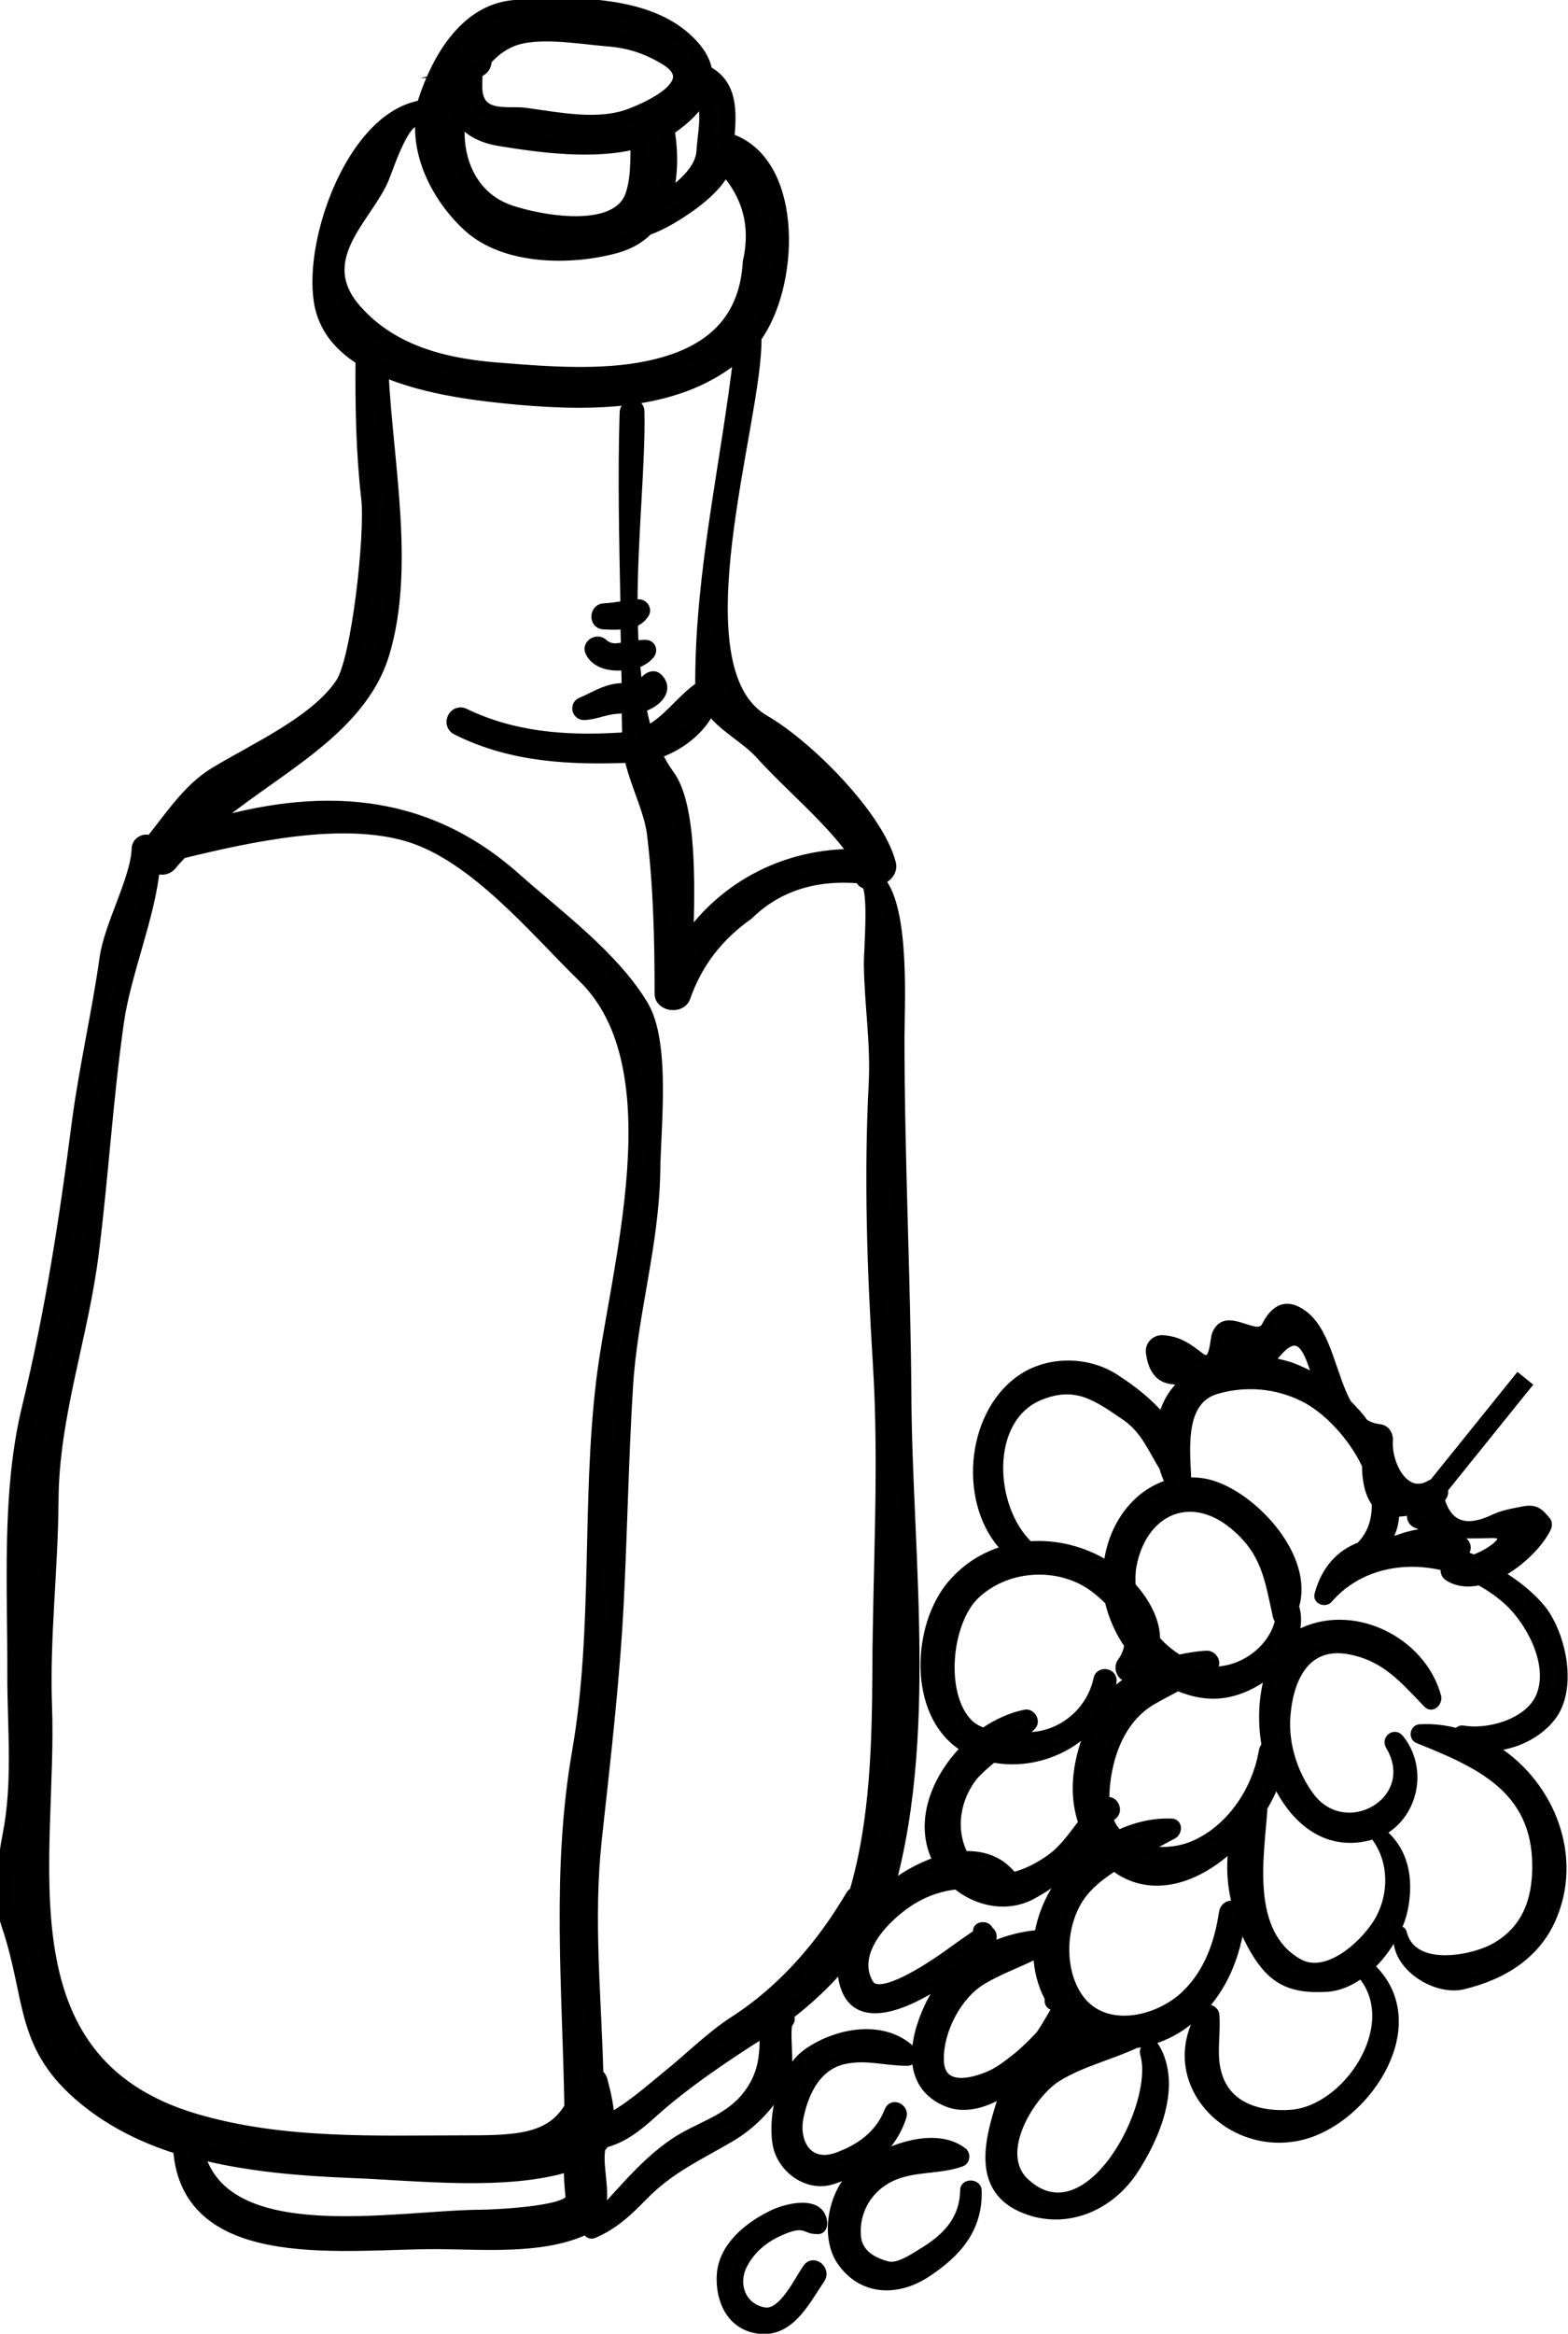 <?xml version="1.0" encoding="utf-8"?>
<!-- Generator: Adobe Illustrator 19.0.0, SVG Export Plug-In . SVG Version: 6.00 Build 0)  -->
<svg version="1.1" id="Layer_1" xmlns="http://www.w3.org/2000/svg" xmlns:xlink="http://www.w3.org/1999/xlink" x="0px" y="0px"
	 viewBox="-143 76 385.9 574" style="enable-background:new -143 76 385.9 574;" xml:space="preserve">
<style type="text/css">
	.st0{fill:#010101;stroke:#000000;stroke-width:2;stroke-miterlimit:10;}
	.st1{fill:#010101;stroke:#000000;stroke-width:3;stroke-miterlimit:10;}
	.st2{fill:none;stroke:#000000;stroke-width:5;stroke-miterlimit:10;}
</style>
<g>
	<path class="st0" d="M59.6,622.9c0,0.7-0.4,1.6-1.2,1.6c-1.2,0-1.8-0.1-2.9-0.6c-2-0.9-4.5,0.1-6.3,0.9c-4,1.7-7.3,4.4-9.3,8.3
		c-2.4,4.8-0.3,10.4,5.1,11.4c4.6,0.9,8.5-7.8,10.6-10.7c1.6-2.3,5,0.4,3.4,2.8c-3.8,5.6-7.7,13.8-15.9,12.3
		c-6.5-1.2-9-7.4-8.7-13.2c0.3-6.9,6.5-12,12.1-14.8C49.9,619,59.3,616.5,59.6,622.9z"/>
	<path class="st0" d="M94,605.2c0.9,0.7,0.7,2.3-0.4,2.7c-5.3,1.9-11.1,1.1-16.5,3.3c-6.1,2.5-9.8,8.4-9.2,15c0.4,4.1,4,6.1,7.6,7
		c2.8,0.7,7-2.4,9.2-3.7c5.6-3.5,9.5-7.9,9.6-14.8c0-1.9,3.2-1.8,3.3,0c0.3,9.6-5.1,15.6-12.8,20.6c-7.2,4.6-15.8,4.3-20.9-3.2
		c-4.1-6.2-2-16.6,3.2-21.5C73.1,605.2,86.6,599.5,94,605.2z"/>
	<path class="st0" d="M81.1,580c1,0.9,0.8,3.2-0.9,3.1c-5.5,0-10.4-1.7-15.9-0.3c-6.2,1.6-9.1,7.6-10.4,13.3
		c-1.6,6.4,1.7,12.8,8.9,10.4c5.9-2.1,10.6-5.5,12.9-11.4c0.9-2.2,4.1-0.7,3.4,1.5c-2.6,8.1-9.4,13.2-17.4,15.7
		c-6.2,1.9-12.7-3.1-13.6-9.2c-1.1-7.1,1.4-18.1,7.8-22.4C63,575.8,74.2,573.7,81.1,580z"/>
	<path class="st0" d="M108,415.3c-12.6,9-14.1,31-3.4,41.8c-5.4,1.5-10.4,4.6-14.2,9.5c-8.3,11-8.5,32,4.1,39.4
		c-7.4,7.5-11.7,18.4-6.9,27.7c-12.4,4.1-24.9,16.9-23.4,28.1c1.9,13.8,15.6,8,26,0.8c-1.9,2.1-3.6,4.5-4.8,7.2
		c-3.8,8.2-5.5,19.1,4.5,23.3c4.7,2,10,0.2,14.6-2.7c-0.3,0.7-0.8,1.3-1,2c-2.9,9.1-6.6,21.4,4.7,26.6c10.3,4.7,21.5,0.3,27.7-8.9
		c5.5-8.3,11-21.1,5.5-30.5c-1-1.7-3.3-0.1-2.8,1.6c3.7,12.5-13.8,46-29.3,31.5c-7.7-7.2,1.5-21.7,7.9-25.7c6-3.7,12.7-5.2,19-8.1
		c0.1,0,0.1-0.1,0.1-0.1c3.7-0.5,7.3-1.8,10.4-3.7c9.5-5.9,14.2-15.7,15.7-26.4c0.7,1.9,1.5,3.7,2.4,5.4c4.6,8.6,9.2,11.4,18.8,10.8
		c3.1-0.2,6.1-1.6,8.7-3.6c0,0.3,0,0.7,0.3,1c9.4,12.4-4.2,32.5-17.7,33.6c-7.3,0.6-15.6-1.4-18.1-9.4c-1.6-4.9-0.3-9.9-0.7-14.9
		c-0.1-1.5-2.4-2.2-3.2-0.9c-11.1,17.6,7.6,36.1,26,30.2c15.2-4.9,29.5-27.1,15.9-40.7c-0.2-0.3-0.5-0.3-0.8-0.3
		c4.3-4,7.6-9.7,8.5-14.4c1.5-7.5,0.1-14.4-5.5-18.9c8.2-4.4,10.4-15.7,4.5-23c-1.3-1.6-3.5,0.1-2.5,1.8c8,13.4-11,24.3-19.7,12.2
		c-4-5.5-6.3-12.8-5.7-19.7c0.7-8.8,4.6-18,15.5-16c8.9,1.7,13.3,7.1,19.2,13.2c1.2,1.2,2.7-0.5,2.4-1.8
		c-3.8-14-21.2-22.4-34.2-15.4c-0.4,0.2-0.6,0.5-1,0.7c0.8-2.4,1-5,0.2-7.5c3.6-11.8-9.4-26.1-19.6-29.7c-2.4-0.9-4.7-1.1-6.9-1
		c-0.2-6.9-2.1-19.8,7.1-22.5c7.1-2.1,14.7-1.5,21.4,1.8c5.6,2.7,12.1,9.4,15.5,16.7c0,4.2,0.9,7.4,2.4,9.3
		c0.1,3.9-0.9,7.6-3.9,10.6c0,0,0,0,0,0c-4.8,1.8-8.5,5.6-10.2,11.9c-0.4,1.4,1.7,2.1,2.5,1.1c7.2-8.3,18.4-10.5,28.7-7.9
		c-0.3,0.8-0.2,1.7,0.5,2.3c2.3,1.6,5.1,1.8,7.9,1.2c2.9,1.6,5.6,3.5,7.9,5.8c5.1,5.2,10.4,15.4,6.8,23c-2.9,6-12.4,8.8-18.7,7.7
		c-0.7-0.1-1.2,0.3-1.4,0.7c-3-0.8-6.1-1.2-9.3-1c-1.4,0.1-1.7,2.2-0.4,2.7c15,6,29.1,12.2,29.1,31.2c0,8.5-2.6,15.6-10.2,19.9
		c-5.5,3.1-20.4,6.1-22.7-3.6c-0.1-0.6-1-0.7-1.1,0c-1.6,7.7,8.8,14.7,16,13c10-2.4,18.5-7.7,22.3-17.5c6.2-15.8-1.8-33.1-15.3-41.1
		c5.6-0.3,11.3-3,14.7-7.3c5.5-6.9,2.7-20.2-2.3-26.6c-2.4-3-6-6-10.4-8.7c5.1-2.7,9.8-7.4,11.7-11.4c0.2-0.5,0.2-1.3-0.2-1.7
		c-1.7-2-2.6-3.1-5.7-2.5c-2.5,0.5-4.6,0.8-6.9,1.8c-7.1,3.5-11.6,2-13.5-4.6c2.3-1.8-0.2-5-2.6-3.6c-6.2,3.6-10.5-5.1-10.1-10.8
		c0.1-1.4-0.7-2.8-2.2-3c-1.5-0.2-2.8-0.6-3.9-1.4c-1.2-1.7-2.6-3.2-4.1-4.7c-3.7-6.7-4.9-17.1-10.4-21.6c-4.5-3.6-7.5-1.8-9.7,2.5
		c-2.1,4.1-9.7-4.1-12.2,2c-0.7,1.8-0.4,8.3-4,5.5c-3-2.3-5.2-3.9-9-4.2c-1.8-0.2-3.5,1.3-3.3,3.2c0.7,5.5,3.4,7.7,8.9,6.7
		c0,0,0.1,0,0.1,0c-0.9,0.8-1.8,1.6-2.6,2.6c-1.6,1.9-2.7,4.3-3.4,6.8c-3.3-3.9-7.6-7.2-10.9-9.3C125.2,410.5,115,410.3,108,415.3z
		 M200.4,448c1.3,0.1,2.7-0.1,4.3-0.5c-0.1,0.4-0.2,0.7-0.4,1.1c-0.2,0.9,0.4,1.9,1.2,2.2c6.2,2.8,11.5,2.7,18.3,2.5
		c6.1-0.2,1,4.3-4.1,6.1c-0.9-0.4-1.8-0.7-2.7-1.1c1-0.6,1.4-2.1,0.3-3.1c-4.2-3.6-11.3-2.6-16.7-0.5c-0.7,0-1.5-0.1-2.2,0
		C199.8,452.8,200.3,450.5,200.4,448z M161.4,410.4c0-0.5,0-1.1,0-1.7c0-0.5,6.2,1.4,7,1.6c0.9,0.2,2-0.3,2.5-1
		c6.1-7.5,8.1-0.9,10.2,5.8c-2.1-1.2-4.2-2.2-6.6-3.1C170.2,410.7,165.7,410.1,161.4,410.4z M154.3,486.8c0.3-0.2,0.7-0.3,1-0.5
		c1.7-1,0.3-3.4-1.3-3.3c-2.2,0.1-4.6,0.5-6.9,1c-2.1-1.3-4-2.9-5.6-4.7c0.1-4.5-2.5-9.4-6-13.2c-0.1-1.6-0.1-3.2,0.2-4.9
		c2.4-13.2,13.9-19,24.8-10.1c8,6.6,8.7,13.2,10.8,22.6c0.1,0.3,0.3,0.6,0.5,0.9C170.1,482.1,161.9,487.7,154.3,486.8z M150.9,529.7
		c-3.7,1.6-8.1,2-11.9,1.1c2.2-1.1,4.5-2.3,6.7-3.5c1.2-0.6,1.4-2.9-0.3-3c-4.6-0.2-9,0.9-13.1,2.8c-1-1-1.8-2.2-2.3-3.7
		c0.3-0.3,0.6-0.6,0.9-0.8c1.7-1.3,0.2-4.3-1.8-3.5c0-0.2-0.1-0.4-0.1-0.6c0.1-8.9,3.2-19,11.1-23.9c2.2-1.3,4.5-2.5,6.8-3.7
		c2.9,1.2,5.9,2,9.2,1.9c4.6-0.1,9.5-2.2,13.5-5.5c-2,5.7-2.1,12.5-1.1,18c-0.3,0.3-0.6,0.8-0.7,1.4
		C166.2,516.2,160,525.7,150.9,529.7z M167.9,521.2c0-0.2-0.1-0.3-0.1-0.4c1.3-2.2,2.4-4.4,3.2-6.7c4.1,9,11.9,16.3,22.8,13.6
		c0.4-0.1,0.8-0.3,1.2-0.5c4.8,5.8,5.1,14.3,1.4,21c-3.1,5.5-12.6,14.7-19.9,10.5C163.7,551.3,167.1,532.8,167.9,521.2z M98.8,563.1
		c4.3-2.6,9.1-4.2,13.5-6.5c0.1,3.7,1,7.5,2.9,11c-0.4,0.9,0.2,1.8,1.2,1.9c0.1,0.2,0.2,0.4,0.4,0.6c-0.8,1.4-3.3,5.7-4,6.5
		c-1.7,1.8-3.4,3.5-5.3,5.1c-2.3,1.8-4.6,3.7-7.3,4.8c-3.5,1.5-12,4-11.9-4.1C88.2,575.4,92.7,566.7,98.8,563.1z M124.8,540.3
		c1.9-2,4.1-3.6,6.4-5.1c9.2,7,20.7,3,29.2-5.2c-0.7,4.9-0.4,9.9,0.9,14.7c-1.3-0.6-3-0.1-3.3,1.7c-1.1,7.4-3.6,14.6-9.1,20
		c-7,6.9-21.1,10-27-0.1C117.4,558.8,118.5,546.7,124.8,540.3z M81.7,543.3c3.5-2.1,7.1-3.2,10.7-3.6c5.1,4.2,12.5,5.8,18.7,2.4
		c4-2.2,7.8-4.8,10.7-8.4c1.2-1.5,2.4-3.3,3.6-5.1c0.3,0.6,0.6,1.1,1,1.7c0,0,0,0,0,0c-7.2,5.2-12.4,13-13.8,21.4
		c-5,0.4-9.9,1.9-14.3,4.3c1.1-1,2-1.8,2.6-2.5c0.5-0.6,0.5-1.6,0.1-2.2c-0.3-0.3-0.6-0.6-0.8-1c-0.9-1-3.1-0.6-2.7,1.1
		c0,0.1,0,0.1,0,0.1c-0.9,0.6-1.7,1.2-2.6,1.8c-2.2,1.5-4.3,3.1-6.5,4.6c-2.1,1.4-14.9,10.2-17.4,6C66.3,556,75.6,547,81.7,543.3z
		 M101.4,508.5c8.8,1.7,18.2-1.5,24.1-7.9c-3.3,7.6-4.8,16.1-2.1,23.7c-2.4,3.1-4.6,6.4-7.8,8.7c-2.6,1.9-5.9,3.7-9.3,4.5
		c-3-3.9-7.3-5.4-12-5.2c-3.3-6.3-2-14.2,2.6-19.7C98.3,511.1,99.8,509.8,101.4,508.5z M127,467.2c1,0.8,2,1.7,2.9,2.6
		c0.9,3.8,2.5,7.5,4.8,10.8c-0.2,1.4-0.7,2.8-1.8,4.3c-1.1,1.6,0.4,4.5,2.5,3.4c1.5-0.8,2.6-1.7,3.6-2.6c0.3,0.3,0.5,0.5,0.8,0.8
		c-3.9,1.8-7.5,4.2-10.2,7.3c0.5-1.4,1-2.7,1.2-4.2c0.3-2.4-3.3-2.9-3.7-0.6c-1.6,7.5-8.1,13.4-16,14c-0.9,0.1-2,0.1-3.1,0.2
		c1-0.9,2.1-1.7,3-2.7c1.1-1.1-0.1-3.3-1.7-3c-3.5,0.7-7,2.3-10.2,4.5c-1.4-0.5-2.7-1.2-3.7-2.2c-6.9-7-5.3-24.3,1.4-31.2
		C104.8,460.7,118.5,460.2,127,467.2z M112.9,419.4c8.9-3.6,13.9,0.1,21.1,5c4.7,3.2,6.5,8,9.3,12.5c0.4,1.4,0.9,2.7,1.5,4
		c-8.3,2.4-14.2,10.6-15.2,20.1c-5.8-3.7-12.7-5.4-19.3-4.9C100.6,446.9,99.4,425,112.9,419.4z"/>
</g>
<path class="st1" d="M79.8,419.2c-0.2-29.2-1.7-58.5-1.7-87.8c0-8,1.4-31.7-4.8-38.7c0.3-0.2,0.6-0.5,0.8-0.8c1.3-0.6,2.3-2,1.9-3.5
	c-3-11.6-20.4-29-31-35.1c-22.3-12.9-1.7-74.1-2.1-94.1c0-0.1-0.1-0.1-0.1-0.1c9.3-12.5,10.6-41.8-5.2-48.4
	c-0.5-0.2-0.9-0.3-1.4-0.3c0.6-6.7,1-13.5-5.4-16.8c-0.4-2.7-2.1-5.5-5.3-8.3c-10.3-9.1-28.7-8.7-41.8-7.8
	c-12.3,0.9-19.1,13.5-22.3,23.3c-0.2,0.6-0.2,1.2-0.4,1.7c-0.4-0.2-0.9-0.3-1.4-0.1c-16.5,4-26.9,34.4-23.6,49.1
	c1.3,5.6,5,9.8,10,12.9c-0.1,11.5,0.1,22.8,1.4,34.2c1,8.9-2.4,39.8-6.4,45.6c-6.3,9.4-21.4,16.1-31.1,22
	c-6.5,3.9-11.1,11.1-15.8,16.9c-1.1-0.8-3.1-0.1-3.2,1.6c-0.2,7.5-6.8,18.9-7.9,27c-1.9,13.4-5,26.7-6.8,40.2
	c-3.1,24-6.6,46.8-12.3,70.3c-5.1,20.9-3.5,44.6-3.6,65.9c0,13.2,1.4,26.3-1.2,39.4c-1.2,6.2-2.4,15.5-0.3,21.8
	c6.3,18.4,3,30,19.3,43.2c6.8,5.5,14.6,9.3,23,11.9c1.9,29.7,42.3,23,64.4,23.3c10.9,0.1,24.5,1.2,34.7-3.2C8,621,3.6,611,4.4,605.1
	c0-0.2,0-0.4-0.1-0.6c0.5-0.6,0.9-1.1,1.3-1.7c4.6-1.2,7.9-3.8,11.9-7.4c7.6-6.9,18.4-14.2,27.2-19.7c0.2-0.1,0.5-0.3,0.7-0.5
	c0.2,6.1-0.1,11.5-4.7,17c-4.8,5.7-11.5,7.1-17.5,11.1c-8.3,5.6-14.2,13.8-21.2,20.7c-0.5,0.5,0.2,1.3,0.8,1.1
	c5-2.1,8.5-5.4,12.2-9.2c6.6-6.8,13.7-9.9,21.7-14.6c5.7-3.4,10.2-8.4,13.2-14.2c1.4-2.8-0.4-12.6,0.9-13.8c0.5-0.5,0.3-1.2-0.1-1.7
	c7.3-5.6,16-13.9,18.7-21.8c1.5,0.4,3.3,0,3.9-1.9C87.1,508.4,80,459.9,79.8,419.2z M44.1,261.1c7.7,8.5,17,15.9,23.6,25.2
	c-17.1-0.2-32.3,7.7-41.6,21.2c0.5-14.2,0.8-33.6-4.6-40.8c-1.2-1.7-2.3-3.5-3.2-5.5c5.7-1.8,11.3-6.1,13.4-11.3
	C34.8,254.5,40.5,257.2,44.1,261.1z M29.5,100.2c0.4,0.6,0.8,1.3,0.9,2.1c0.6,3.5-0.3,7.4-0.5,11c-0.3,4.2-4.3,8.2-9,11.2
	c1.6-5.3,1.5-11.4,0.6-16.7c0.3-0.2,0.6-0.3,0.9-0.5C25.7,105,28,102.6,29.5,100.2z M-23.5,90.7c1.8-2,3.9-3.7,6.4-4.7
	c6.2-2.6,17.2-0.6,23.5-0.1c5.5,0.4,10,1.9,14.7,4.8c9.2,5.9-5.1,12-8.5,13.3c-8,3.3-18.1,1.1-26.4,0c-4.3-0.6-12.4,1.7-12-7.4
	c0.1-2.9,0-2.9-0.1-2.9C-24.1,93.3-23.4,92-23.5,90.7z M-29.9,104.8c1.8,2.7,4.9,4.8,9.7,5.6c9.8,1.6,23.1,3.5,33.9,0.7
	c-0.1,4.3,0.1,8.7-1.3,12.9c-3.5,10.1-22.7,6.4-30,3.9C-27.6,124.4-31.2,114.3-29.9,104.8z M-55.3,152.5
	c-11.5-12.8,2.7-23.2,6.6-32.8c1.3-3.2,5.5-16.2,8.9-13.7c0.1,0.1,0.3,0.1,0.5,0c-0.6,9.5,4.8,19.3,11.6,25.5
	c9,8.3,25.2,8.3,36.2,5.3c3.3-0.9,5.8-2.4,7.8-4.4c3.6-1.3,6.9-3.3,10.2-5.6c2.7-1.9,7.5-5.7,8.8-9.4c6,6.6,8,14.3,6,23.1
	c-0.9,15.6-10.8,22.9-25,25.8c-11,2.3-24.1,1.4-35.2,0.5C-32.3,165.9-45.9,163-55.3,152.5z M-24.7,621c-20.7,0.1-63.2,8.8-69.5-15.5
	c12.3,3.2,25.4,4.2,37.7,4.7c16,0.6,38.3,3.3,53.8-1.7c0,0,0,0,0,0c-0.1,2.7,0.1,5.2,0.4,8C-2,620.3-22.7,621-24.7,621z M-0.7,506.8
	c-5.1,29.2-2.4,58.1-1.9,87.5c-4.6,7.9-12.8,8.4-25.1,8.4c-22.6,0-45.6,1.1-67.5-5.4c-48.5-14.5-35.1-64.6-36.5-101.7
	c-0.6-16.9,1.5-33.6,1.6-50.4c0.1-21,7.3-40.2,9.9-60.9c2.4-18.9,3.5-38,6.2-56.9c1.7-12.1,7.8-26.2,8.9-38.4c1.4,0.9,3.2,1,4.4-0.7
	c0.7-0.9,1.6-1.7,2.3-2.6c17.6-4.3,39.6-9,55.8-4.2c16.5,4.9,31.5,23.3,43.2,34.7c23.2,22.5,7.8,72.6,4.6,99.7
	C1.6,446,4.5,476.8-0.7,506.8z M73.2,486.5c-0.1,18.1-0.5,37.4-5.7,55c-0.3,0.2-0.7,0.4-0.9,0.8c-7.1,12.1-16.6,23.2-28.7,31
	c-5.9,3.8-11.1,9.1-16.6,13.5c-4.2,3.4-9.3,8-14.6,10.7c0-2.8-0.7-6.1-1.7-9.9c-0.2-0.6-0.5-1-1-1.3c-0.5-19.3-2.5-38.3-0.4-57.8
	c2.1-19.4,4.4-38.7,5.4-58.1c0.9-17.8,1.2-35.7,2.3-53.5c1.1-17.8,6.4-34.7,6.7-52.8c0.1-10.7,2.6-31.5-2.9-40.7
	c-7.2-12-20.7-21.9-31.2-31.2c-22.8-20.4-48.9-21-76.2-12.9c15.5-13.6,37.6-23,43.6-42.4c6.5-21.3,0.8-47.5-0.2-69.9
	c11,4.9,25.3,6.3,33.9,7.1c18.7,1.6,39.7,1.4,54.1-11.3c-3.1,26.9-9.5,53.7-9.5,81c0,0.4,0.1,0.7,0.1,1.1
	c-5.1,3.5-8.2,8.7-13.6,11.3c-0.7-2.1-1.2-4.3-1.6-6.6c0.2-0.1,0.5-0.1,0.8-0.1c2.9-0.9,6.2-3.9,3.3-6.6c-0.5-0.5-1.3-0.3-1.8,0
	c-0.9,0.5-1.3,1.6-2.3,2.1c-0.2,0.1-0.6,0.1-0.8,0.2c-0.3-2-0.5-4-0.7-6.1c1.6-0.6,3-1.4,3.8-2.5c0.4-0.6,0.2-1.6-0.7-1.7
	c-1.1-0.1-2.3,0.1-3.4,0.3c-0.1-2.1-0.2-4.2-0.2-6.3c1.2-0.4,2.2-1.1,2.9-2.3c0.4-0.8-0.4-1.8-1.3-1.7c-0.6,0.1-1.1,0.1-1.7,0.2
	c0-17.4,2-35.5,1.7-48c-0.1-2-3-1.6-3.1,0.3c-0.5,16-0.1,31.9,0.2,47.8c-1.8,0.3-3.7,0.6-5.6,0.7c-2,0.1-2.1,3.3-0.1,3.4
	c1.9,0.1,3.9,0.2,5.7-0.2c0,2.1,0.1,4.1,0.1,6.2c-2.2,0.5-4.3,0.9-6.2-0.9c-1.3-1-3.3,0.4-2.6,1.8c1.3,2.9,5.4,3.7,8.9,3
	c0,2.1,0.1,4.1,0.1,6.2c-0.9,0.1-1.7,0.1-2.5,0.2c-3.3,0.4-5.9,2.2-8.8,3.4c-1.5,0.6-0.9,2.7,0.6,2.6c2.6-0.1,5-1.3,7.7-1.5
	c1-0.1,2-0.1,3-0.2c0,2.5,0.1,5,0.1,7.5c-0.7,0.1-1.4,0.3-2.2,0.3c-13.3,0.8-26.2-0.2-38.2-6c-2.4-1.1-4,2.5-1.7,3.6
	c13.3,6.7,27.8,7.4,42.6,6.8c1.2,6.1,4.8,12.8,5.6,18.8c1.6,13.1,1.9,26.3,1.9,39.5c0,2.9,4.8,3.5,5.8,0.9
	c2.9-8.4,8.1-15.2,15.6-20.5c7.3-7.1,16.6-10,27.9-9c0.2,1,0.9,1.3,1.6,1.5c1.8,2.3,0.6,16.5,0.6,19.7c0.1,9.9,1.7,19.3,1.2,29.5
	c-1.2,22.7-0.4,45.9,1,68.6C74.9,436.2,73.3,461.5,73.2,486.5z"/>
<line class="st2" x1="232.4" y1="415" x2="208.7" y2="444.4"/>
</svg>
